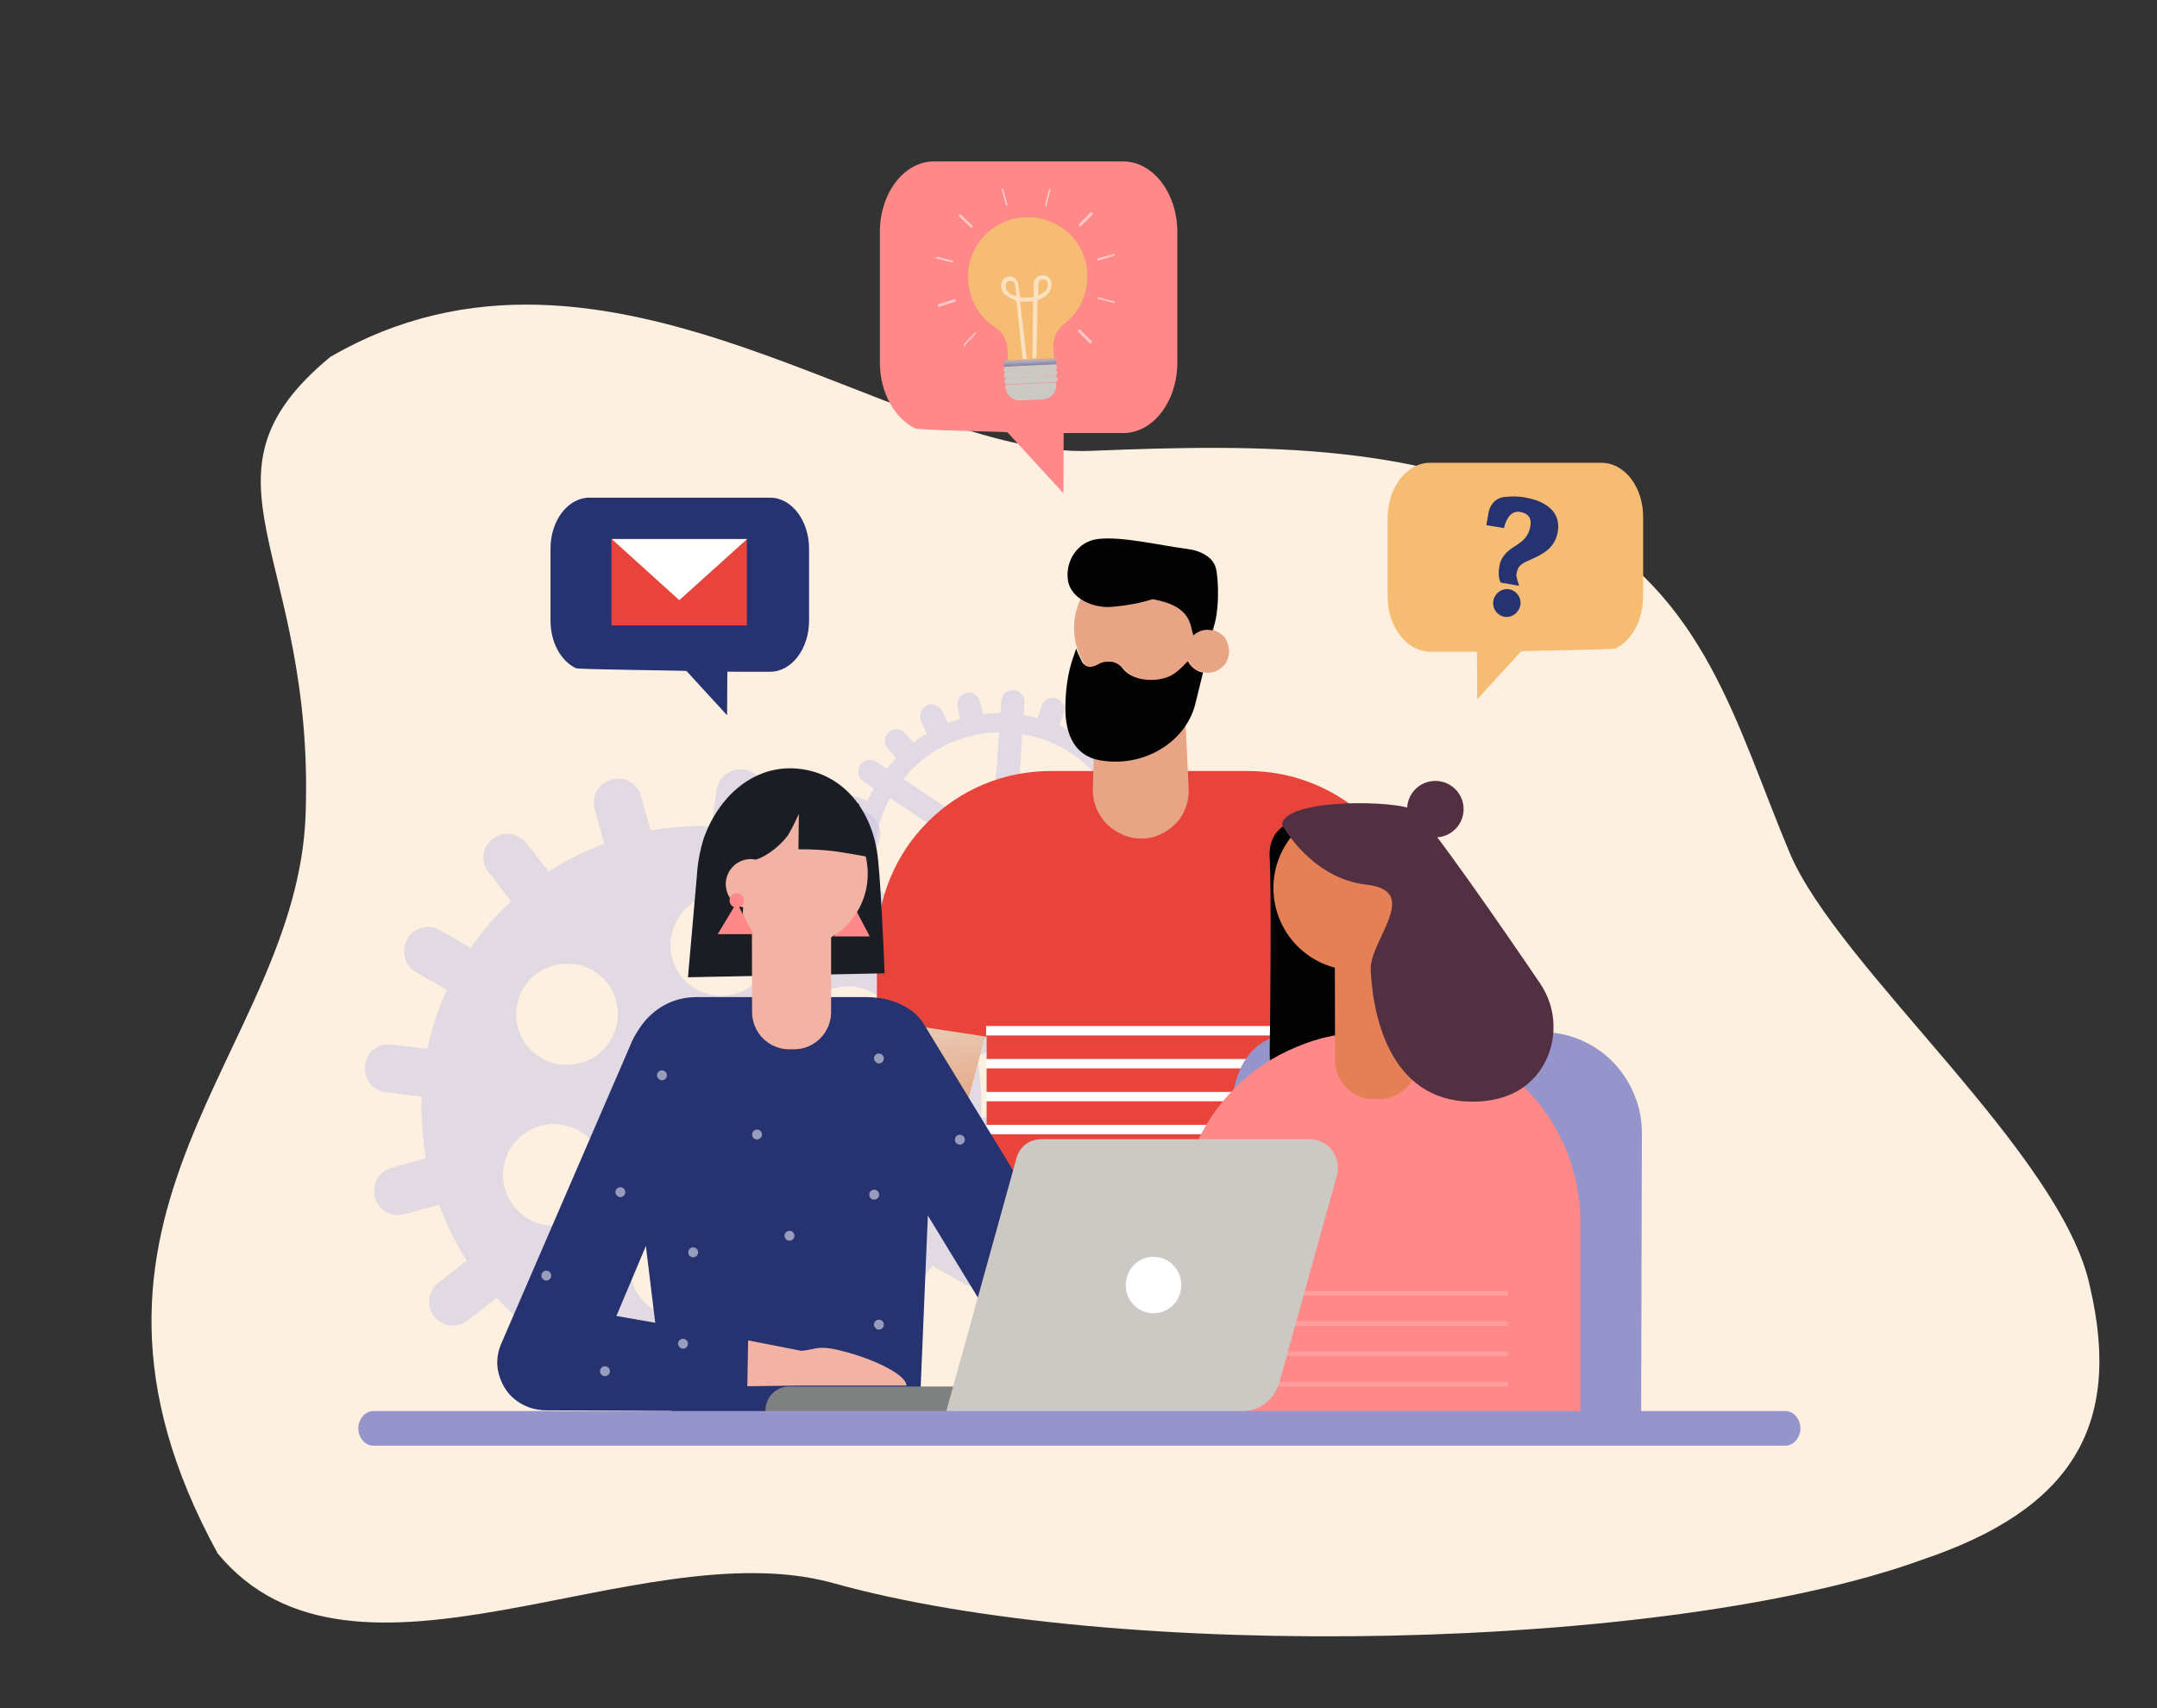 <?xml version="1.0" encoding="utf-8"?>
<!-- Generator: Adobe Illustrator 21.0.0, SVG Export Plug-In . SVG Version: 6.00 Build 0)  -->
<svg version="1.1" id="Layer_1" xmlns="http://www.w3.org/2000/svg" xmlns:xlink="http://www.w3.org/1999/xlink" x="0px" y="0px"
	 viewBox="0 0 871 690" style="enable-background:new 0 0 871 690;" xml:space="preserve">
<rect x="0" y="0" width="871" height="690" fill="#333333" stroke="none"/>
<style type="text/css">
	.st0{fill:#FEF0E0;}
	.st1{opacity:0.88;}
	.st2{opacity:0.77;}
	.st3{opacity:0.6;fill:#B8B8E8;enable-background:new    ;}
	.st4{opacity:0.74;}
	.st5{opacity:0.74;fill:url(#SVGID_1_);enable-background:new    ;}
	.st6{fill:url(#SVGID_2_);}
	.st7{fill:#E8443C;}
	.st8{fill:#E7A585;}
	.st9{fill:url(#SVGID_3_);}
	.st10{fill:#020203;}
	.st11{fill:url(#SVGID_4_);}
	.st12{fill:url(#SVGID_5_);}
	.st13{fill:url(#SVGID_6_);}
	.st14{fill:url(#SVGID_7_);}
	.st15{fill:#9595CB;}
	.st16{fill:#020202;}
	.st17{fill:#FF8888;}
	.st18{fill:url(#SVGID_8_);}
	.st19{fill:url(#SVGID_9_);}
	.st20{fill:url(#SVGID_10_);}
	.st21{fill:#523042;}
	.st22{opacity:0.44;}
	.st23{opacity:0.44;fill:url(#SVGID_11_);enable-background:new    ;}
	.st24{opacity:0.44;fill:url(#SVGID_12_);enable-background:new    ;}
	.st25{opacity:0.44;fill:url(#SVGID_13_);enable-background:new    ;}
	.st26{opacity:0.44;fill:url(#SVGID_14_);enable-background:new    ;}
	.st27{fill:#273271;}
	.st28{fill:#F2B3A5;}
	.st29{fill:#7F8080;}
	.st30{fill:#CCC9C5;}
	.st31{fill:#FFFFFF;}
	.st32{fill:#1A1D23;}
	.st33{fill:url(#SVGID_15_);}
	.st34{opacity:0.72;}
	.st35{opacity:0.72;fill:#FFFFFF;enable-background:new    ;}
	.st36{fill:#F6BC73;}
	.st37{fill:url(#SVGID_16_);}
	.st38{opacity:0.55;fill:url(#SVGID_17_);enable-background:new    ;}
	.st39{opacity:0.55;fill:url(#SVGID_18_);enable-background:new    ;}
	.st40{opacity:0.55;fill:url(#SVGID_19_);enable-background:new    ;}
	.st41{opacity:0.55;fill:url(#SVGID_20_);enable-background:new    ;}
	.st42{opacity:0.55;fill:url(#SVGID_21_);enable-background:new    ;}
	.st43{opacity:0.55;fill:url(#SVGID_22_);enable-background:new    ;}
	.st44{opacity:0.55;fill:url(#SVGID_23_);enable-background:new    ;}
	.st45{opacity:0.55;fill:url(#SVGID_24_);enable-background:new    ;}
	.st46{opacity:0.55;fill:url(#SVGID_25_);enable-background:new    ;}
	.st47{opacity:0.55;fill:url(#SVGID_26_);enable-background:new    ;}
	.st48{opacity:0.55;fill:#FFFFFF;enable-background:new    ;}
	.st49{fill:url(#SVGID_27_);}
</style>
<path class="st0" d="M440.4,182.1c70.7-2.9,135.1-3,192.2,27.9c56.5,30.6,68.2,82.4,90.1,134.5C742.4,391.1,833,466,844,520
	c13,56-7.5,89.7-68,110c-101.5,36.9-324.8,41.7-440.2,9.2c-78.6-21.1-193,54.6-247.9-11.8C12.6,489.7,120,425,123.4,329.1
	c3.8-106.4-48.9-136.1,9.9-184.9C245.4,79.1,361,185.2,440.4,182.1z"/>
<g class="st1">
	<g class="st2">
		<path class="st3" d="M468.1,346.1l-5-0.3c0-1.7-0.1-3.4-0.3-5l5-0.9c0.7-0.1,1.2-0.4,1.7-0.7c0.5-0.4,0.9-0.8,1.3-1.3
			s0.5-1.1,0.7-1.7c0.1-0.7,0.1-1.2,0-1.9c-0.1-0.7-0.4-1.2-0.7-1.7c-0.4-0.5-0.8-0.9-1.3-1.3s-1.1-0.5-1.7-0.7s-1.2-0.1-1.9,0
			l-5,0.9c-0.7-2.4-1.3-4.6-2.2-6.9l4.5-2.2c0.5-0.3,1.1-0.7,1.5-1.1c0.4-0.5,0.7-1.1,0.9-1.6c0.1-0.5,0.3-1.2,0.3-1.9
			s-0.3-1.2-0.5-1.7c-0.3-0.5-0.7-1.1-1.1-1.5c-0.5-0.4-1.1-0.7-1.6-0.9c-0.5-0.1-1.2-0.3-1.9-0.3c-0.7,0-1.2,0.3-1.7,0.5l-4.5,2.2
			c-0.9-1.6-2-3.2-3.2-4.6l3.8-3.3c0.9-0.8,1.5-2,1.6-3.2s-0.4-2.5-1.2-3.4c-0.8-0.9-2-1.5-3.2-1.6s-2.5,0.4-3.4,1.2l-3.8,3.4
			c-1.2-1.2-2.5-2.4-3.8-3.4l2.9-4.2c0.4-0.5,0.5-1.1,0.7-1.7c0.1-0.7,0.1-1.2,0-1.9c-0.1-0.7-0.4-1.2-0.7-1.7
			c-0.4-0.5-0.8-0.9-1.3-1.3s-1.1-0.5-1.7-0.7c-0.7-0.1-1.2-0.1-1.9,0c-0.7,0.1-1.2,0.4-1.7,0.7c-0.5,0.4-0.9,0.8-1.3,1.3l-2.9,4.2
			c-1.9-1.1-3.8-2.1-5.7-2.9l1.7-4.8c0.3-0.5,0.3-1.2,0.3-1.9c0-0.7-0.1-1.2-0.4-1.7s-0.7-1.1-1.1-1.5s-1.1-0.7-1.6-0.9
			c-0.5-0.3-1.2-0.3-1.9-0.3c-0.7,0-1.2,0.1-1.7,0.4s-1.1,0.7-1.5,1.1s-0.7,1.1-0.9,1.6l-1.7,5c-1.9-0.5-3.8-0.9-5.7-1.2l0.4-5
			c0-0.7,0-1.2-0.3-1.9c-0.1-0.5-0.5-1.1-0.9-1.6c-0.8-0.9-2-1.5-3.2-1.6s-2.5,0.3-3.4,1.1c-0.9,0.8-1.5,2-1.6,3.2l-0.4,5
			c-2.4,0-4.6,0.1-7,0.4l-1.1-5c-0.3-1.2-0.9-2.2-2-2.9c-1.1-0.7-2.2-0.9-3.6-0.7c-1.2,0.3-2.2,0.9-2.9,2s-0.9,2.2-0.7,3.6l1.1,5
			c-1.7,0.5-3.3,1.1-4.9,1.7l-2.2-4.6c-0.3-0.5-0.7-1.2-1.1-1.6s-1.1-0.8-1.6-1.1c-0.7-0.3-1.2-0.4-1.9-0.3c-0.7,0-1.3,0.1-1.9,0.5
			c-0.5,0.3-1.1,0.7-1.5,1.2s-0.7,1.1-0.9,1.7c-0.1,0.7-0.3,1.2-0.1,1.9c0.1,0.7,0.3,1.2,0.5,1.9l2.2,4.6c-1.9,1.1-3.7,2.2-5.4,3.6
			l-3.4-3.8c-0.8-0.9-2-1.5-3.2-1.6s-2.5,0.4-3.4,1.2c-0.9,0.8-1.5,2-1.6,3.2s0.4,2.5,1.2,3.4l3.4,3.8c-1.3,1.5-2.6,2.8-3.8,4.4
			l-4.2-2.8c-0.5-0.4-1.1-0.5-1.7-0.7c-0.7-0.1-1.2-0.1-1.9,0c-1.2,0.3-2.2,0.9-3,2c-0.7,1.1-0.9,2.2-0.7,3.6c0.3,1.2,0.9,2.2,2,3
			l4.2,2.8c-0.9,1.6-1.7,3.3-2.5,5l-4.8-1.7c-0.5-0.3-1.2-0.3-1.9-0.3c-0.7,0-1.2,0.1-1.7,0.4s-1.1,0.7-1.5,1.1s-0.7,1.1-0.9,1.6
			c-0.3,0.5-0.3,1.2-0.3,1.9c0,0.7,0.1,1.2,0.4,1.7s0.7,1.1,1.1,1.5s1.1,0.7,1.6,0.9l4.8,1.7c-0.5,2.1-1.1,4.2-1.3,6.5l-5-0.3
			c-1.2-0.1-2.5,0.4-3.4,1.2c-0.9,0.8-1.5,2-1.6,3.2s0.4,2.5,1.2,3.4c0.8,0.9,2,1.5,3.2,1.6l5,0.3c0,1.7,0.1,3.4,0.3,5l-5,0.9
			c-0.7,0.1-1.2,0.4-1.7,0.7c-0.5,0.4-0.9,0.8-1.3,1.3s-0.5,1.1-0.7,1.7c-0.1,0.7-0.1,1.2,0,1.9c0.1,0.7,0.4,1.2,0.7,1.7
			c0.4,0.5,0.8,0.9,1.3,1.3s1.1,0.5,1.7,0.7c0.7,0.1,1.2,0.1,1.9,0l5-0.9c0.7,2.4,1.3,4.6,2.2,6.9l-4.5,2.2
			c-0.5,0.3-1.1,0.7-1.5,1.1c-0.4,0.5-0.7,1.1-0.9,1.6c-0.1,0.5-0.3,1.2-0.3,1.9c0,0.7,0.3,1.2,0.5,1.7s0.7,1.1,1.1,1.5
			c0.5,0.4,1.1,0.7,1.6,0.9c0.5,0.1,1.2,0.3,1.9,0.3c0.7,0,1.2-0.3,1.7-0.5l4.5-2.2c0.9,1.6,2,3.2,3.2,4.6l-3.8,3.4
			c-0.4,0.4-0.8,0.9-1.1,1.5c-0.3,0.5-0.4,1.2-0.5,1.7c0,0.7,0,1.2,0.3,1.9c0.1,0.5,0.5,1.1,0.9,1.6c0.4,0.4,0.9,0.8,1.5,1.1
			c0.5,0.3,1.2,0.4,1.7,0.5c0.7,0,1.2,0,1.9-0.3c0.5-0.1,1.1-0.5,1.6-0.9l3.8-3.4c1.2,1.2,2.5,2.4,3.8,3.4l-2.9,4.2
			c-0.4,0.5-0.5,1.1-0.7,1.7c-0.1,0.7-0.1,1.2,0,1.9c0.1,0.7,0.4,1.2,0.7,1.7c0.4,0.5,0.8,0.9,1.3,1.3s1.1,0.5,1.7,0.7
			c0.7,0.1,1.2,0.1,1.9,0c0.7-0.1,1.2-0.4,1.7-0.7c0.5-0.4,0.9-0.8,1.3-1.3l2.9-4.2c1.9,1.1,3.8,2.1,5.7,2.9l-1.7,4.8
			c-0.3,0.5-0.3,1.2-0.3,1.9c0,0.7,0.1,1.2,0.4,1.7s0.7,1.1,1.1,1.5s1.1,0.7,1.6,0.9c0.5,0.3,1.2,0.3,1.9,0.3c0.7,0,1.2-0.1,1.7-0.5
			s1.1-0.7,1.5-1.1s0.7-1.1,0.9-1.6l1.7-4.8c1.9,0.5,3.8,0.9,5.7,1.2l-0.4,5c-0.1,1.2,0.3,2.5,1.1,3.4c0.8,0.9,2,1.5,3.2,1.6
			s2.5-0.3,3.4-1.1c0.9-0.8,1.5-2,1.6-3.2l0.4-5c2.4,0,4.6-0.1,7-0.4l1.1,5c0.1,0.7,0.4,1.2,0.7,1.7c0.4,0.5,0.8,0.9,1.3,1.3
			s1.1,0.5,1.7,0.7c0.7,0.1,1.2,0.1,1.9,0c0.7-0.1,1.2-0.4,1.7-0.7c0.5-0.4,0.9-0.8,1.3-1.3s0.5-1.1,0.7-1.7c0.1-0.7,0.1-1.2,0-1.9
			l-1.1-5c1.7-0.5,3.3-1.1,4.9-1.7l2.2,4.6c0.3,0.5,0.7,1.2,1.1,1.6s1.1,0.8,1.6,1.1c0.7,0.3,1.2,0.4,1.9,0.3c0.7,0,1.3-0.1,1.9-0.5
			c0.5-0.3,1.1-0.7,1.5-1.2s0.8-1.1,0.9-1.7c0.1-0.7,0.3-1.3,0.1-1.9c-0.1-0.7-0.3-1.2-0.5-1.9l-2.2-4.6c1.9-1.1,3.7-2.2,5.4-3.6
			l3.4,3.8c0.8,0.9,2,1.5,3.2,1.6s2.5-0.4,3.4-1.2c0.9-0.8,1.5-2,1.6-3.2s-0.4-2.5-1.2-3.4l-3.4-3.8c1.3-1.5,2.6-2.8,3.8-4.4
			l4.2,2.8c0.5,0.4,1.1,0.5,1.7,0.7c0.7,0.1,1.2,0.1,1.9,0c0.7-0.1,1.2-0.4,1.7-0.7c0.5-0.4,0.9-0.8,1.3-1.3s0.5-1.1,0.7-1.7
			c0.1-0.7,0.1-1.2,0-1.9c-0.1-0.7-0.4-1.2-0.7-1.7c-0.4-0.5-0.8-0.9-1.3-1.3l-4.2-2.8c0.9-1.6,1.7-3.3,2.5-5l4.8,1.7
			c1.2,0.4,2.5,0.4,3.6-0.3c1.1-0.5,2-1.5,2.4-2.6s0.4-2.5-0.3-3.6c-0.5-1.1-1.5-2-2.6-2.4l-4.8-1.7c0.5-2.1,0.9-4.2,1.3-6.5l5,0.3
			c1.2,0.1,2.5-0.4,3.4-1.2c0.9-0.8,1.5-2,1.6-3.2s-0.4-2.5-1.2-3.4C470.5,346.8,469.4,346.2,468.1,346.1L468.1,346.1z M412.8,296.5
			c7.1,1.2,13.9,3.8,20,7.9c6,4,11.1,9.3,15,15.4L427.6,330c-4-5.4-9.7-9.3-16.3-10.9L412.8,296.5z M403.5,295.8l-1.7,22.6
			c-6.9,0.7-13.4,3.8-18.1,8.9l-18.9-12.7c4.6-5.8,10.6-10.5,17.2-13.8C388.7,297.7,396.1,295.8,403.5,295.8L403.5,295.8z
			 M356.9,365.4c-2.1-5.6-3.3-11.4-3.6-17.2l0.5-9.4c0.9-5.8,2.8-11.4,5.6-16.5l18.9,12.7c-0.8,1.7-1.3,3.4-1.9,5.3l-0.5,9.4
			c0.1,1.9,0.5,3.7,1.1,5.6L356.9,365.4z M396,397.2c-7.1-1.2-13.9-4-20-7.9c-6-4-11.1-9.3-15-15.5l20.4-10.2
			c4,5.4,9.7,9.3,16.3,10.9L396,397.2z M404.3,359.5c-2.5,0-5-0.8-7-2.2c-2.1-1.5-3.7-3.4-4.6-5.8s-1.2-4.9-0.7-7.4s1.7-4.8,3.6-6.5
			s4.1-2.9,6.6-3.4s5-0.1,7.3,0.8s4.2,2.6,5.7,4.8c1.3,2.1,2.1,4.6,2.1,7.1c0,1.7-0.4,3.3-1.1,4.9s-1.6,2.9-2.8,4.1
			c-1.2,1.2-2.6,2.1-4.1,2.8C407.6,359.2,405.9,359.6,404.3,359.5L404.3,359.5z M405.2,397.8l1.7-22.8c6.9-0.7,13.4-3.8,18.1-8.9
			l18.9,12.7c-4.6,5.8-10.6,10.5-17.2,13.8C420.1,396,412.8,397.7,405.2,397.8L405.2,397.8z M454.9,354.7
			c-0.9,5.8-2.8,11.4-5.6,16.5l-18.9-12.7c0.8-1.7,1.3-3.4,1.9-5.3l0.5-9.4c-0.1-1.9-0.5-3.7-1.1-5.6l20.2-10.2
			c2.1,5.4,3.3,11.2,3.4,17.2L454.9,354.7z"/>
	</g>
	<g class="st4">
		
			<linearGradient id="SVGID_1_" gradientUnits="userSpaceOnUse" x1="269.355" y1="-4272.973" x2="296.693" y2="-4272.973" gradientTransform="matrix(1 0 0 -1 0 -3826.223)">
			<stop  offset="3.000000e-02" style="stop-color:#B4BFEB"/>
			<stop  offset="0.37" style="stop-color:#C3CDF0"/>
			<stop  offset="1" style="stop-color:#E9EFFD"/>
		</linearGradient>
		<path class="st5" d="M296.6,448.4c0.9-7.5-4.4-14.3-11.9-15.2c-7.5-0.9-14.3,4.4-15.2,11.9s4.4,14.3,11.9,15.2
			C288.8,461.2,295.7,455.9,296.6,448.4z"/>
		<path class="st3" d="M410.5,452.9l-14.3-1.7c0.4-8.3-0.3-16.7-1.7-24.9l13.8-3.8c1.2-0.4,2.4-0.9,3.4-1.7c1.1-0.8,1.9-1.7,2.5-2.9
			c0.7-1.1,1.1-2.4,1.2-3.6c0.1-1.3,0.1-2.5-0.3-3.8c-0.4-1.2-0.9-2.4-1.7-3.4c-0.8-1.1-1.7-1.9-2.9-2.5c-1.1-0.7-2.4-1.1-3.6-1.2
			c-1.3-0.1-2.5-0.1-3.8,0.3l-13.8,3.8c-2.9-7.9-6.6-15.5-11.2-22.5l11.4-8.9c2-1.6,3.2-4,3.6-6.5c0.3-2.5-0.4-5-2-7
			s-3.8-3.3-6.4-3.7s-5,0.3-7.1,1.9l-11.4,8.9c-5.7-6.1-11.9-11.6-18.8-16.3l7.1-12.4c1.1-2.2,1.3-4.8,0.5-7.1s-2.4-4.4-4.5-5.6
			s-4.6-1.6-7.1-0.9c-2.4,0.5-4.5,2.1-5.8,4.1l-7.1,12.4c-7.7-3.6-15.6-6.2-23.8-7.9l1.9-14.3c0.1-1.3,0.1-2.6-0.1-3.8
			c-0.3-1.3-0.9-2.4-1.7-3.4c-0.8-1.1-1.7-1.9-2.9-2.5c-1.1-0.7-2.4-1.1-3.7-1.2c-1.3-0.1-2.6,0-3.8,0.3c-1.2,0.4-2.4,0.9-3.4,1.7
			c-1.1,0.8-1.9,1.9-2.5,2.9c-0.7,1.2-1.1,2.4-1.2,3.7l-1.9,14.3c-8.3-0.4-16.7,0.3-24.7,1.7l-3.8-13.8c-0.3-1.2-0.9-2.4-1.7-3.4
			c-0.8-1.1-1.7-1.9-2.9-2.5c-1.1-0.7-2.4-1.1-3.6-1.2c-1.3-0.1-2.5-0.1-3.8,0.3c-1.2,0.4-2.4,0.9-3.4,1.7c-1.1,0.8-1.9,1.9-2.5,2.9
			c-0.7,1.2-1.1,2.4-1.2,3.7c-0.1,1.3,0,2.6,0.4,3.8l3.8,13.9c-7.9,2.9-15.4,6.7-22.5,11.2l-8.9-11.4c-0.8-1.1-1.7-1.9-2.9-2.5
			c-1.1-0.7-2.4-1.1-3.6-1.3c-1.3-0.1-2.6-0.1-3.8,0.3s-2.4,0.9-3.4,1.7c-1.1,0.8-1.9,1.9-2.5,2.9c-0.7,1.2-1.1,2.4-1.2,3.7
			c-0.1,1.3,0,2.6,0.4,3.8c0.4,1.2,0.9,2.4,1.9,3.4l8.9,11.4c-6.1,5.7-11.5,11.9-16.3,18.8l-12.4-7.1c-1.1-0.7-2.4-1.1-3.6-1.3
			c-1.3-0.1-2.6-0.1-3.8,0.3c-1.2,0.3-2.4,0.9-3.4,1.7c-1.1,0.8-1.9,1.7-2.5,2.9c-0.7,1.2-1.1,2.4-1.2,3.7c-0.1,1.3,0,2.6,0.3,3.8
			c0.4,1.2,0.9,2.4,1.7,3.4c0.8,1.1,1.9,1.9,2.9,2.5l12.4,7.1c-3.6,7.7-6.2,15.6-7.9,23.8l-14.3-1.7c-1.3-0.1-2.6-0.1-3.8,0.1
			c-1.3,0.3-2.4,0.9-3.4,1.7c-1.1,0.8-1.9,1.7-2.5,2.9c-0.7,1.1-1.1,2.4-1.2,3.7c-0.1,1.3,0,2.6,0.3,3.8c0.4,1.2,0.9,2.4,1.7,3.4
			c0.8,1.1,1.9,1.9,2.9,2.5c1.2,0.7,2.4,1.1,3.7,1.2l14.3,1.7c-0.4,8.3,0.3,16.7,1.7,24.9l-13.8,3.8c-1.2,0.4-2.4,0.9-3.4,1.7
			c-1.1,0.8-1.9,1.7-2.5,2.9c-0.7,1.1-1.1,2.4-1.2,3.6c-0.1,1.3-0.1,2.5,0.3,3.8c0.4,1.2,0.9,2.4,1.7,3.4c0.8,1.1,1.7,1.9,2.9,2.5
			c1.1,0.7,2.4,1.1,3.6,1.2c1.3,0.1,2.5,0.1,3.8-0.3l13.9-3.8c2.9,7.8,6.6,15.4,11.2,22.5l-11.4,8.9c-1.1,0.8-1.9,1.7-2.5,2.9
			c-0.7,1.1-1.1,2.4-1.3,3.6c-0.1,1.3-0.1,2.6,0.3,3.8c0.4,1.2,0.9,2.4,1.7,3.4c0.8,1.1,1.9,1.9,2.9,2.5c1.2,0.7,2.4,1.1,3.7,1.2
			s2.6,0,3.8-0.4s2.4-0.9,3.4-1.9l11.4-8.9c5.7,6.1,11.9,11.6,18.8,16.4l-7.1,12.4c-1.1,2.2-1.3,4.8-0.5,7.1s2.4,4.4,4.5,5.6
			c2.1,1.2,4.6,1.6,7.1,0.9c2.4-0.5,4.5-2.1,5.8-4.1l7.1-12.4c7.7,3.6,15.6,6.2,23.8,7.9l-1.7,14.3c-0.3,2.5,0.5,5,2.1,7
			s3.8,3.3,6.4,3.6s5-0.4,7-1.9c2-1.6,3.3-3.8,3.7-6.4l1.7-14.3c8.3,0.4,16.7-0.3,24.7-1.7l3.8,13.8c0.3,1.2,0.9,2.4,1.7,3.4
			c0.8,1.1,1.7,1.9,2.9,2.5c1.1,0.7,2.4,1.1,3.6,1.2c1.3,0.1,2.5,0.1,3.8-0.3c1.2-0.4,2.4-0.9,3.4-1.7c1.1-0.8,1.9-1.9,2.5-2.9
			c0.7-1.2,1.1-2.4,1.2-3.7s0-2.6-0.4-3.8l-3.8-13.9c7.9-2.9,15.4-6.7,22.5-11.2l8.9,11.4c0.8,1.1,1.7,1.9,2.9,2.5
			c1.1,0.7,2.4,1.1,3.6,1.3c1.2,0.3,2.6,0.1,3.8-0.3s2.4-0.9,3.4-1.7c1.1-0.8,1.9-1.9,2.5-2.9c0.7-1.2,1.1-2.4,1.2-3.7
			s0-2.6-0.4-3.8s-0.9-2.4-1.9-3.4l-8.9-11.4c6.1-5.7,11.5-11.9,16.3-18.8l12.4,7.1c2.2,1.2,4.9,1.5,7.3,0.8s4.5-2.4,5.7-4.5
			c1.2-2.2,1.6-4.8,0.9-7.3s-2.2-4.5-4.4-5.8l-12.4-7.1c3.6-7.7,6.2-15.6,7.9-23.8l14.3,1.7c2.5,0.3,5-0.5,7-2.1s3.3-3.8,3.6-6.4
			c0.3-2.5-0.4-5-1.9-7C415.2,454.6,412.9,453.1,410.5,452.9L410.5,452.9z M212,398.1c2.2-3.3,5.6-6,9.3-7.4s7.9-1.9,11.9-1.1
			s7.5,2.8,10.5,5.7c2.8,2.9,4.8,6.6,5.4,10.6c0.8,4,0.3,8.1-1.3,11.8c-1.6,3.7-4.2,6.9-7.7,9.1c-3.4,2.2-7.4,3.3-11.4,3.3
			c-4.1,0-7.9-1.3-11.4-3.6c-2.2-1.6-4.1-3.4-5.6-5.7c-1.5-2.2-2.5-4.8-2.9-7.4c-0.5-2.6-0.5-5.4,0.1-7.9
			C209.4,402.9,210.4,400.3,212,398.1z M232.3,493.1c-3.7,1.7-7.8,2.2-11.8,1.7s-7.8-2.4-10.7-5.2c-3-2.8-5.2-6.4-6.1-10.2
			c-0.9-4-0.8-8.1,0.7-11.9c1.3-3.8,3.8-7.1,7.1-9.5s7.1-3.8,11.2-4c4.1-0.1,8.1,0.8,11.5,2.9s6.2,5.2,7.9,8.9
			c2.2,4.9,2.5,10.6,0.7,15.6C241,486.6,237.3,490.7,232.3,493.1L232.3,493.1z M293.7,361.2c4,0.5,7.8,2.2,10.9,4.9
			s5.3,6.2,6.4,10.1c1.1,4,0.9,8.1-0.3,11.9c-1.3,3.8-3.7,7.3-6.9,9.8c-3.2,2.5-7,4-11.1,4.2c-4.1,0.3-8.1-0.7-11.6-2.6
			c-3.6-2-6.4-5-8.2-8.6c-1.9-3.6-2.5-7.7-2-11.8c0.4-2.6,1.2-5.3,2.5-7.5s3-4.4,5.3-6.1c2.1-1.7,4.5-2.9,7.1-3.6
			C288.4,361,291,360.9,293.7,361.2z M272.4,532.1c-4-0.5-7.8-2.2-10.9-4.9c-3-2.6-5.3-6.2-6.4-10.1c-1.1-4-0.9-8.1,0.3-11.9
			c1.3-3.8,3.7-7.3,6.9-9.8s7-4,11.1-4.2c4.1-0.3,8.1,0.7,11.6,2.6c3.6,2,6.4,5,8.2,8.6c1.9,3.6,2.5,7.7,2,11.8
			c-0.7,5.4-3.4,10.3-7.8,13.6C283.2,531.4,277.8,532.8,272.4,532.1L272.4,532.1z M279.9,472.1c-5-0.7-9.7-2.8-13.5-6.1
			c-3.8-3.3-6.6-7.7-7.9-12.6s-1.2-10.1,0.4-14.8s4.5-9,8.6-12.2c4-3,8.7-4.9,13.9-5.3c5-0.4,10.1,0.8,14.4,3.3
			c4.4,2.5,7.9,6.2,10.2,10.7c2.2,4.5,3.2,9.7,2.5,14.6c-0.4,3.3-1.5,6.5-3.2,9.5s-3.8,5.4-6.5,7.5c-2.6,2.1-5.7,3.6-8.9,4.5
			C286.5,472.2,283.2,472.5,279.9,472.1L279.9,472.1z M333.8,400.3c3.7-1.7,7.8-2.2,11.8-1.7c4,0.7,7.8,2.4,10.7,5.2
			c3,2.8,5.2,6.4,6.1,10.2c0.9,4,0.8,8.1-0.7,11.9c-1.3,3.8-3.8,7.1-7.1,9.5c-3.3,2.4-7.1,3.8-11.2,4c-4.1,0.1-8.1-0.8-11.5-2.9
			s-6.2-5.2-7.9-8.9c-1.2-2.4-1.9-5-1.9-7.8c-0.1-2.6,0.3-5.4,1.2-7.9c0.9-2.5,2.4-4.9,4.1-6.9C329.1,403,331.3,401.4,333.8,400.3
			L333.8,400.3z M354,495.2c-2.2,3.3-5.6,6-9.3,7.4c-3.7,1.5-7.9,1.9-11.9,1.1s-7.5-2.8-10.5-5.7c-2.8-2.9-4.8-6.6-5.6-10.6
			c-0.8-4-0.3-8.1,1.3-11.8c1.6-3.7,4.2-6.9,7.7-9.1c3.4-2.2,7.4-3.4,11.4-3.3c4.1,0,7.9,1.3,11.4,3.6c4.5,3,7.5,7.8,8.6,13.1
			C358.3,485.3,357.2,490.7,354,495.2L354,495.2z"/>
	</g>
</g>
<linearGradient id="SVGID_2_" gradientUnits="userSpaceOnUse" x1="362.471" y1="-4216.506" x2="375.512" y2="-4333.161" gradientTransform="matrix(1 0 0 -1 0 -3826.223)">
	<stop  offset="7.000000e-02" style="stop-color:#E9DDCC"/>
	<stop  offset="0.8" style="stop-color:#E58056"/>
</linearGradient>
<path class="st6" d="M378.6,489.9l-43-1.7l26.5-92.2l39.7,7.8L378.6,489.9z"/>
<path class="st7" d="M574.1,381.8c0-18.7-7.4-36.5-20.5-49.8c-13.2-13.2-31-20.6-49.6-20.6h-79.8c-18.7,0-36.5,7.4-49.6,20.6
	c-13.2,13.2-20.5,31.1-20.5,49.8V412l44.3,6.7v125.4l158.3-10.5v-124l17.7,3.8v-31.8L574.1,381.8L574.1,381.8z"/>
<path class="st8" d="M460.8,338.7c2.6,0,5.2-0.5,7.5-1.6c2.4-1.1,4.6-2.5,6.4-4.4c1.9-1.9,3.2-4.1,4.1-6.6s1.3-5,1.2-7.7l-2-41.4
	l-35.6,3.4l-1.1,38.2c-0.1,2.6,0.4,5.2,1.3,7.5c0.9,2.4,2.4,4.6,4.1,6.5c1.9,1.9,4,3.3,6.4,4.4C455.8,338.2,458.3,338.7,460.8,338.7
	z"/>
<path class="st8" d="M496.3,263.1c0,1.3-0.3,2.5-0.8,3.7s-1.3,2.2-2.4,3s-2.1,1.5-3.4,1.7c-1.3,0.3-2.5,0.3-3.8,0l-0.3-0.1l-0.4-0.1
	l-0.5-0.1c-0.3-0.1-0.7-0.3-0.9-0.4c-1.7-0.8-3-2.2-3.8-3.8c-0.3,0.3-0.7,0.5-0.9,0.8c-1.3,1.5-2.8,2.8-4.4,4
	c-5.6,4.2-16.8,3.7-20.9-1.7c-1.1-1.5-2.8-2.5-4.5-2.9c-2-0.3-4,0-5.7,1.1c-3.2,1.7-5,1.1-6.2-0.8c-0.3-0.5-0.5-1.1-0.8-1.6
	c-2-4-2.9-8.2-2.9-12.6c0.1-7.4,3.2-14.4,8.5-19.6s12.3-8.1,19.7-8.1c7.4,0,14.4,2.9,19.7,8.1c5.3,5.2,8.3,12.2,8.5,19.6
	c0,0.4,0,0.9,0,1.3c1.9,0.5,3.4,1.6,4.6,3C495.6,259.3,496.3,261.1,496.3,263.1z"/>
<linearGradient id="SVGID_3_" gradientUnits="userSpaceOnUse" x1="661.12" y1="-7659.219" x2="649.474" y2="-7452.389" gradientTransform="matrix(1 0 0 -1 0 -3826.223)">
	<stop  offset="7.000000e-02" style="stop-color:#EBDECE"/>
	<stop  offset="0.8" style="stop-color:#E58056"/>
</linearGradient>
<path class="st9" d="M483.7,270.8c-2.9,3.6-6.5,6.5-10.7,8.3c-4.2,1.9-8.7,2.6-13.4,2.4s-9-1.7-13-4.2c-3.8-2.4-7.1-5.8-9.4-9.8
	c1.2,1.7,3,2.5,6.2,0.8c1.7-1.1,3.7-1.3,5.7-1.1c1.9,0.4,3.4,1.3,4.5,2.9c4.1,5.3,15.4,5.8,20.9,1.7c1.6-1.2,3-2.5,4.4-4
	c0.3-0.3,0.5-0.5,0.9-0.8C480.7,268.7,482.1,270,483.7,270.8z"/>
<path class="st10" d="M485.8,271.6l-3.2,13c-4.1,15.6-21.4,25.7-38.8,22.4c-8.9-1.7-13.9-9.1-13.6-22.1s2.9-18.4,4.4-23
	c0.4,1.5,1.1,2.8,1.7,4.1c0.3,0.5,0.5,1.1,0.8,1.6c1.2,1.7,3,2.5,6.2,0.8c1.7-1.1,3.7-1.3,5.7-1.1c1.9,0.4,3.4,1.3,4.5,2.9
	c4.1,5.3,15.4,5.8,20.9,1.7c1.6-1.2,3-2.5,4.4-4c0.3-0.3,0.5-0.5,0.9-0.8c0.8,1.7,2.1,3,3.8,3.8c0.3,0.1,0.7,0.3,0.9,0.4
	c0.1,0,0.3,0.1,0.5,0.1c0.1,0,0.3,0.1,0.4,0.1L485.8,271.6L485.8,271.6z"/>
<path class="st10" d="M443.3,217.7c9.5-1.2,25.1,2.6,36.1,4c5.6,0.7,10.3,3.4,11.5,7.5c1.2,4,1.7,18.3-1.3,25.4
	c-1.3-0.3-2.8-0.3-4.1,0c-1.3,0.4-2.6,1.1-3.6,2c-1.5-3.8-0.3-11.8-16.5-14.6c-5,1.6-10.1,2.5-15.4,3c-8.2,1.1-17.9-3.2-18.8-10.9
	C430.2,226.7,435,218.7,443.3,217.7z"/>
<linearGradient id="SVGID_4_" gradientUnits="userSpaceOnUse" x1="398.2" y1="-4242.523" x2="514" y2="-4242.523" gradientTransform="matrix(1 0 0 -1 0 -3826.223)">
	<stop  offset="0" style="stop-color:#FFFFFF"/>
	<stop  offset="1" style="stop-color:#FFFFFF"/>
</linearGradient>
<path class="st11" d="M514,414.4H398.2v3.8H514V414.4z"/>
<linearGradient id="SVGID_5_" gradientUnits="userSpaceOnUse" x1="29224.99" y1="-4255.823" x2="42021.719" y2="-4255.823" gradientTransform="matrix(1 0 0 -1 0 -3826.223)">
	<stop  offset="0" style="stop-color:#FFFFFF"/>
	<stop  offset="1" style="stop-color:#FFFFFF"/>
</linearGradient>
<path class="st12" d="M514,427.7H398.2v3.8H514V427.7z"/>
<linearGradient id="SVGID_6_" gradientUnits="userSpaceOnUse" x1="29224.99" y1="-4269.123" x2="42021.719" y2="-4269.123" gradientTransform="matrix(1 0 0 -1 0 -3826.223)">
	<stop  offset="0" style="stop-color:#FFFFFF"/>
	<stop  offset="1" style="stop-color:#FFFFFF"/>
</linearGradient>
<path class="st13" d="M514,441H398.2v3.8H514V441z"/>
<linearGradient id="SVGID_7_" gradientUnits="userSpaceOnUse" x1="29224.99" y1="-4282.423" x2="42021.719" y2="-4282.423" gradientTransform="matrix(1 0 0 -1 0 -3826.223)">
	<stop  offset="0" style="stop-color:#FFFFFF"/>
	<stop  offset="1" style="stop-color:#FFFFFF"/>
</linearGradient>
<path class="st14" d="M514,454.3H398.2v3.8H514V454.3z"/>
<path class="st15" d="M662.7,570.9H496V469.7c0-29.2,1.9-52.9,31.1-52.9h95.3c10.7,0,21,4.2,28.7,11.9c7.5,7.7,11.9,18,11.9,28.7
	L662.7,570.9z"/>
<path class="st16" d="M521,332.3c0,0-9.1,2.5-8.3,14.2c0.7,9.9,0.3,62.7,0,78.9c0,4.5,0.9,9.4,4.2,12.4c2.8,2.5,3.2,4.5,20.8,5.3
	c27.3,1.3,15.9-58.9,15.9-58.9L521,332.3z"/>
<path class="st17" d="M552.5,416.9h9.3c20.2,0,39.6,8.1,53.9,22.4c14.3,14.3,22.4,33.7,22.4,54v76.9H476.4v-76.9
	c0-10.1,2-20,5.8-29.2s9.4-17.6,16.5-24.7c7-7.1,15.5-12.7,24.7-16.5C532.7,418.9,542.6,416.9,552.5,416.9z"/>
<path class="st17" d="M608.8,484.5h27.9c0.4,0,0.7,0.1,0.9,0.4s0.4,0.5,0.4,0.9v84.7h-29.2L608.8,484.5L608.8,484.5z"/>
<linearGradient id="SVGID_8_" gradientUnits="userSpaceOnUse" x1="15869.502" y1="-24395.896" x2="18682.982" y2="-28063.787" gradientTransform="matrix(1 0 0 -1 0 -3826.223)">
	<stop  offset="7.000000e-02" style="stop-color:#E9DDCC"/>
	<stop  offset="0.8" style="stop-color:#E58056"/>
</linearGradient>
<path class="st18" d="M501.4,482.5h-29.5v65.6h29.5V482.5z"/>
<linearGradient id="SVGID_9_" gradientUnits="userSpaceOnUse" x1="679.066" y1="-25822.894" x2="661.731" y2="-22786.475" gradientTransform="matrix(1 0 0 -1 0 -3826.223)">
	<stop  offset="7.000000e-02" style="stop-color:#E9DDCC"/>
	<stop  offset="0.8" style="stop-color:#E58056"/>
</linearGradient>
<path class="st19" d="M539.1,428.3c0,2.1,0.4,4.1,1.2,6s2,3.6,3.4,5c1.5,1.5,3.2,2.6,5,3.4s4,1.2,6,1.2h2.2c2.1,0,4.1-0.4,6-1.2
	s3.6-2,5-3.4s2.6-3.2,3.4-5c0.8-1.9,1.2-4,1.2-6v-46.7H539L539.1,428.3L539.1,428.3z"/>
<linearGradient id="SVGID_10_" gradientUnits="userSpaceOnUse" x1="606.375" y1="-23882.973" x2="594.995" y2="-20082.09" gradientTransform="matrix(1 0 0 -1 0 -3826.223)">
	<stop  offset="7.000000e-02" style="stop-color:#E9DDCC"/>
	<stop  offset="0.8" style="stop-color:#E58056"/>
</linearGradient>
<path class="st20" d="M547.4,391.9c18.3,0,33.2-14.8,33.2-33.2s-14.8-33.2-33.2-33.2c-18.3,0-33.2,14.8-33.2,33.2
	C514.3,377.1,529.1,391.9,547.4,391.9z"/>
<path class="st21" d="M579.6,338.2c6.4,0,11.4-5.2,11.4-11.4c0-6.4-5.2-11.4-11.4-11.4c-6.4,0-11.4,5.2-11.4,11.4
	C568.3,333,573.4,338.2,579.6,338.2z"/>
<path class="st21" d="M517.7,333.1c0,0,11.6,21.7,34.1,24.2s1.2,22.5,1.7,34.3c0.9,21,9.1,54.9,43.4,53.3
	c13.5-0.7,21.3-6.7,25.8-13.8c3.2-5.2,4.8-11.1,4.6-17.1c-0.1-6.1-2.1-11.9-5.4-16.8c-13-19.2-45.8-66.8-50.8-70
	C564.4,323.1,518.5,322.3,517.7,333.1z"/>
<g class="st22">
	
		<linearGradient id="SVGID_11_" gradientUnits="userSpaceOnUse" x1="37546.355" y1="-4348.573" x2="48342.402" y2="-4348.573" gradientTransform="matrix(1 0 0 -1 0 -3826.223)">
		<stop  offset="0" style="stop-color:#FFFFFF"/>
		<stop  offset="1" style="stop-color:#FFFFFF"/>
	</linearGradient>
	<path class="st23" d="M608.8,521.4H502.4v1.9h106.4V521.4z"/>
</g>
<g class="st22">
	
		<linearGradient id="SVGID_12_" gradientUnits="userSpaceOnUse" x1="37546.355" y1="-4360.773" x2="48342.402" y2="-4360.773" gradientTransform="matrix(1 0 0 -1 0 -3826.223)">
		<stop  offset="0" style="stop-color:#FFFFFF"/>
		<stop  offset="1" style="stop-color:#FFFFFF"/>
	</linearGradient>
	<path class="st24" d="M608.8,533.6H502.4v1.9h106.4V533.6z"/>
</g>
<g class="st22">
	
		<linearGradient id="SVGID_13_" gradientUnits="userSpaceOnUse" x1="37546.355" y1="-4373.073" x2="48342.402" y2="-4373.073" gradientTransform="matrix(1 0 0 -1 0 -3826.223)">
		<stop  offset="0" style="stop-color:#FFFFFF"/>
		<stop  offset="1" style="stop-color:#FFFFFF"/>
	</linearGradient>
	<path class="st25" d="M608.8,545.9H502.4v1.9h106.4V545.9z"/>
</g>
<g class="st22">
	
		<linearGradient id="SVGID_14_" gradientUnits="userSpaceOnUse" x1="37546.355" y1="-4385.273" x2="48342.402" y2="-4385.273" gradientTransform="matrix(1 0 0 -1 0 -3826.223)">
		<stop  offset="0" style="stop-color:#FFFFFF"/>
		<stop  offset="1" style="stop-color:#FFFFFF"/>
	</linearGradient>
	<path class="st26" d="M608.8,558.1H502.4v1.9h106.4V558.1z"/>
</g>
<path class="st27" d="M414.6,538.6c3.4,0,6.9-0.9,9.8-2.6c2.9-1.7,5.4-4.2,7.1-7.3c1.7-3,2.5-6.4,2.5-9.9c0-3.6-1.1-6.9-2.8-9.8
	l-58.1-95.3c-1.3-2.1-3-4.1-5.2-5.6c-2.1-1.5-4.4-2.6-6.9-3.2c-2.5-0.7-5-0.7-7.5-0.3c-2.5,0.4-4.9,1.3-7.1,2.6
	c-2.1,1.3-4.1,3-5.6,5.2c-1.5,2.1-2.6,4.4-3.2,6.9c-0.5,2.5-0.7,5-0.3,7.5c0.4,2.5,1.3,4.9,2.6,7.1l58.1,95.3
	c1.7,2.9,4.2,5.2,7.1,6.9C408,537.7,411.3,538.6,414.6,538.6z"/>
<path class="st27" d="M349.3,402.7h-67.8c-20.5,0-29.8,19.8-29,32.4l15.6,128c0.3,2.9,1.7,5.6,3.8,7.5c2.1,2,5,3,7.9,2.9l80.3-0.7
	c2.9,0,5.8-1.2,7.9-3.2s3.4-4.8,3.7-7.8l5.2-124.1C378.4,418.5,371.8,402.7,349.3,402.7z"/>
<path class="st28" d="M342.9,546.4c-5-1.3-9.8-2.9-15-1.5c-1.5,0.3-2.8,0.5-4.2,0.7l-24.5-4.8l0.8,19.1l22.8-0.3h6.7H366
	C366.2,555.8,355.2,549.9,342.9,546.4z"/>
<path class="st27" d="M301.6,570l-81.1-0.4c-4.9,0-9.5-1.7-13.2-4.9c-3-2.6-5-6.2-6-10.2s-0.5-8.1,1.1-11.8l52.8-122.1
	c2-4.5,5.6-7.9,9.9-9.8c4.5-1.9,9.5-1.9,14-0.1c2.4,0.9,4.5,2.2,6.2,4c1.7,1.7,3.2,3.8,4.1,6.1c0.9,2.2,1.5,4.8,1.5,7.3
	s-0.5,5-1.5,7.3l-40.5,96.1l53.2,9.3L301.6,570z"/>
<path class="st29" d="M388.4,570h-79.3v-0.5c0-2.5,1.1-5,2.8-6.7c1.9-1.9,4.2-2.8,6.7-2.8h69.7L388.4,570L388.4,570z"/>
<path class="st30" d="M382.1,570h119.5c3.3,0,6.6-1.1,9.3-3.2c2.6-2,4.6-4.9,5.6-8.1l23.3-83.8c0.5-1.7,0.5-3.6,0.3-5.3
	c-0.4-1.7-1.1-3.4-2.1-4.9c-1.1-1.5-2.5-2.6-4.1-3.4s-3.3-1.2-5.2-1.2H420.3c-2.2,0-4.4,0.8-6.2,2.1c-1.7,1.3-3,3.3-3.6,5.4
	L382.1,570z"/>
<path class="st31" d="M465.8,530.4c6.2,0,11.2-5,11.2-11.4c0-6.2-5-11.4-11.2-11.4s-11.2,5-11.2,11.4
	C454.5,525.3,459.5,530.4,465.8,530.4z"/>
<path class="st32" d="M357.2,393.1l-79.4,1.6l3.6-41c0.3-5.3,1.3-10.5,2.9-15.5c5.8-16,18.8-27.9,34.7-27.9
	c19.1,0.1,33.5,15,35.6,37.2C355.9,359.9,357.2,393.1,357.2,393.1z"/>
<path class="st28" d="M303.6,364.5h32v44.3c0,4-1.6,7.8-4.4,10.6c-2.8,2.8-6.6,4.4-10.6,4.4h-1.9c-4,0-7.8-1.6-10.6-4.4
	c-2.8-2.8-4.4-6.6-4.4-10.6L303.6,364.5L303.6,364.5z"/>
<path class="st17" d="M344.5,365.4l-7.7,12.8h14.4L344.5,365.4z"/>
<linearGradient id="SVGID_15_" gradientUnits="userSpaceOnUse" x1="91967.109" y1="-4179.123" x2="93458.328" y2="-4179.123" gradientTransform="matrix(1 0 0 -1 0 -3826.223)">
	<stop  offset="0" style="stop-color:#F2B3A5"/>
	<stop  offset="0.32" style="stop-color:#F2B5A8"/>
	<stop  offset="0.51" style="stop-color:#F4BCB0"/>
	<stop  offset="0.67" style="stop-color:#F6C8BE"/>
	<stop  offset="0.8" style="stop-color:#F9D9D2"/>
	<stop  offset="0.93" style="stop-color:#FCEFEC"/>
	<stop  offset="1" style="stop-color:#FFFFFF"/>
</linearGradient>
<path class="st33" d="M320.8,382.5c16.4,0,29.6-13.2,29.6-29.6s-13.2-29.6-29.6-29.6s-29.6,13.2-29.6,29.6
	C291.2,369.3,304.5,382.5,320.8,382.5z"/>
<path class="st32" d="M351.2,346.2c-11-1.9-15.9-3.2-28.8-3.2l0.3-21.6l24.1,3.2L351.2,346.2z"/>
<path class="st32" d="M304,324c-3.7,1.7-9.3,7.4-11.2,10.9c-1.9,3.4-3.8,10.7-4.5,14.4c-1.6,8.2-2.5,33.3-2.5,33.3l15.4,0.8
	c0,0-1.3-11.5-1.2-15.2c0-0.5,0-1.1,0.1-1.7c-2.5-0.8-4.5-2.4-5.8-4.6c-1.2-2.2-1.6-4.9-0.9-7.4s2.2-4.6,4.4-6
	c2.1-1.3,4.8-1.9,7.3-1.3c4.9-1.3,11.5-7,13.6-10.7c1.9-3.2,6.5-13.4,6.5-13.4S309.2,321.7,304,324z"/>
<path class="st17" d="M297.5,366.6c1.6,0,2.9-1.3,2.9-2.9s-1.3-2.9-2.9-2.9s-2.9,1.3-2.9,2.9C294.6,365.3,295.9,366.6,297.5,366.6z"
	/>
<path class="st17" d="M297.5,364.5l-7.7,12.8h14.4L297.5,364.5z"/>
<g class="st34">
	<path class="st35" d="M305.7,460.2c1.1,0,2-0.9,2-2s-0.9-2-2-2s-2,0.9-2,2S304.5,460.2,305.7,460.2z"/>
	<path class="st35" d="M279.9,507.8c1.1,0,2-0.9,2-2s-0.9-2-2-2s-2,0.9-2,2S278.7,507.8,279.9,507.8z"/>
	<path class="st35" d="M353,484.5c1.1,0,2-0.9,2-2s-0.9-2-2-2s-2,0.9-2,2S351.8,484.5,353,484.5z"/>
	<path class="st35" d="M318.8,501.1c1.1,0,2-0.9,2-2s-0.9-2-2-2s-2,0.9-2,2C316.8,500.1,317.6,501.1,318.8,501.1z"/>
	<path class="st35" d="M354.9,537c1.1,0,2-0.9,2-2s-0.9-2-2-2s-2,0.9-2,2C353,536.1,353.9,537,354.9,537z"/>
	<path class="st35" d="M250.5,483.5c1.1,0,2-0.9,2-2s-0.9-2-2-2s-2,0.9-2,2C248.6,482.5,249.5,483.5,250.5,483.5z"/>
	<path class="st35" d="M267.3,436.3c1.1,0,2-0.9,2-2s-0.9-2-2-2s-2,0.9-2,2S266.3,436.3,267.3,436.3z"/>
	<path class="st35" d="M354.9,429.5c1.1,0,2-0.9,2-2s-0.9-2-2-2s-2,0.9-2,2C353,428.5,353.9,429.5,354.9,429.5z"/>
	<path class="st35" d="M387.6,462.3c1.1,0,2-0.9,2-2s-0.9-2-2-2s-2,0.9-2,2S386.4,462.3,387.6,462.3z"/>
	<path class="st35" d="M220.6,517.2c1.1,0,2-0.9,2-2s-0.9-2-2-2s-2,0.9-2,2S219.6,517.2,220.6,517.2z"/>
	<path class="st35" d="M244.3,555.8c1.1,0,2-0.9,2-2s-0.9-2-2-2s-2,0.9-2,2C242.3,554.9,243.1,555.8,244.3,555.8z"/>
	<path class="st35" d="M275.8,544.7c1.1,0,2-0.9,2-2s-0.9-2-2-2s-2,0.9-2,2S274.8,544.7,275.8,544.7z"/>
</g>
<path class="st15" d="M150.8,583.9h570.1c3.3,0,6.1-3.2,6.1-7s-2.6-7-6.1-7H150.8c-3.3,0-6.1,3.2-6.1,7l0,0
	C144.7,580.8,147.5,583.9,150.8,583.9z"/>
<g>
	<path class="st17" d="M355.3,93.7v52.7c0,12.2,6,22.6,14.2,26.6c1.5,0.8,35.7,1.3,37.3,1.6l22.6,24.6l0.1-24.3h24.1
		c12,0,21.8-12.7,21.8-28.5V93.7c0-15.7-9.8-28.5-21.8-28.5h-76.5C365.1,65.2,355.3,77.9,355.3,93.7z"/>
	<g>
		<path class="st36" d="M439.1,110.6c-0.1-4.1-1.5-8.2-3.6-11.6c-2.2-3.6-5.3-6.4-8.9-8.3c-3.6-2-7.7-3-11.8-3
			c-4.1,0-8.2,1.1-11.8,3.2c-3.6,2-6.6,5-8.7,8.5c-2.1,3.6-3.3,7.5-3.4,11.6s0.8,8.2,2.6,11.9c1.9,3.7,4.6,6.7,8.1,9.1
			c1.5,0.9,2.8,2.2,3.7,3.8c0.9,1.6,1.5,3.3,1.5,5l0.3,4.8l18.5-0.9l-0.3-4.2c-0.1-1.9,0.3-3.6,0.9-5.3c0.8-1.6,1.9-3,3.3-4.2
			c3.2-2.4,5.6-5.4,7.3-9C438.4,118.4,439.2,114.5,439.1,110.6z"/>
		
			<linearGradient id="SVGID_16_" gradientUnits="userSpaceOnUse" x1="194.392" y1="-4172.752" x2="194.392" y2="-4176.412" gradientTransform="matrix(0.999 -4.712182e-02 -4.712182e-02 -0.999 25.08 -4013.908)">
			<stop  offset="7.000000e-02" style="stop-color:#B4AFB9"/>
			<stop  offset="0.17" style="stop-color:#A7A5B6"/>
			<stop  offset="0.44" style="stop-color:#898DB0"/>
			<stop  offset="0.68" style="stop-color:#777EAC"/>
			<stop  offset="0.84" style="stop-color:#7079AB"/>
		</linearGradient>
		<path class="st37" d="M425.5,144.8l-19.2,0.9c-0.7,0-1.1,0.5-1.1,1.2v0.1c0,0.7,0.5,1.1,1.2,1.1l19.2-0.9c0.7,0,1.1-0.5,1.1-1.2
			v-0.1C426.7,145.2,426.1,144.6,425.5,144.8z"/>
		<path class="st30" d="M425.6,147.2l-19.2,0.9c-0.7,0-1.1,0.5-1.1,1.2v0.1c0,0.7,0.5,1.1,1.2,1.1l19.2-0.9c0.7,0,1.1-0.5,1.1-1.2
			v-0.1C426.8,147.5,426.3,147,425.6,147.2z"/>
		<path class="st30" d="M425.7,149.5l-19.2,0.9c-0.7,0-1.1,0.5-1.1,1.2v0.1c0,0.7,0.5,1.1,1.2,1.1l19.2-0.9c0.7,0,1.1-0.5,1.1-1.2
			v-0.1C426.8,149.9,426.3,149.4,425.7,149.5z"/>
		<path class="st30" d="M425.9,151.9l-19.2,0.9c-0.7,0-1.1,0.5-1.1,1.2v0.1c0,0.7,0.5,1.1,1.2,1.1l19.2-0.9c0.7,0,1.1-0.5,1.1-1.2
			V153C426.9,152.3,426.4,151.9,425.9,151.9z"/>
		<path class="st30" d="M406.8,155.4l18.9-0.9c0.1,0,0.4,0,0.5,0.1s0.3,0.3,0.3,0.4v0.4c0.1,1.5-0.4,2.9-1.5,4
			c-0.9,1.1-2.4,1.7-3.8,1.9l-9.3,0.4c-1.5,0.1-2.9-0.4-4-1.5c-1.1-0.9-1.7-2.4-1.9-3.8V156c0-0.1,0-0.1,0-0.3s0.1-0.1,0.1-0.3
			c0,0,0.1-0.1,0.3-0.1C406.7,155.4,406.8,155.4,406.8,155.4z"/>
		<g>
			
				<linearGradient id="SVGID_17_" gradientUnits="userSpaceOnUse" x1="386.968" y1="2397.3" x2="392.658" y2="2397.3" gradientTransform="matrix(1 0 0 1 0 -2308)">
				<stop  offset="0" style="stop-color:#FFFFFF"/>
				<stop  offset="1" style="stop-color:#FFFFFF"/>
			</linearGradient>
			<path class="st38" d="M392,91.8h-0.1c0,0-0.1,0-0.1-0.1l-4.6-4.4l-0.1-0.1v-0.1c0-0.1,0-0.3,0.1-0.4s0.3-0.1,0.4-0.1
				s0.3,0,0.4,0.1l4.6,4.4c0.1,0,0.1,0.1,0.1,0.3c0,0.1,0,0.1,0,0.3c0,0.1-0.1,0.1-0.1,0.3C392.3,91.8,392.1,91.8,392,91.8L392,91.8
				z"/>
			
				<linearGradient id="SVGID_18_" gradientUnits="userSpaceOnUse" x1="435.268" y1="2443.85" x2="440.826" y2="2443.85" gradientTransform="matrix(1 0 0 1 0 -2308)">
				<stop  offset="0" style="stop-color:#FFFFFF"/>
				<stop  offset="1" style="stop-color:#FFFFFF"/>
			</linearGradient>
			<path class="st39" d="M440.3,138.6c-0.1,0-0.1,0-0.3,0c0,0-0.1,0-0.1-0.1l-4.5-4.5c-0.1-0.1-0.1-0.3-0.1-0.4s0-0.3,0.1-0.4
				s0.3-0.1,0.4-0.1s0.3,0,0.4,0.1l4.5,4.5c0.1,0.1,0.1,0.1,0.1,0.3c0,0.1,0,0.1,0,0.3c0,0.1-0.1,0.1-0.1,0.3
				C440.6,138.6,440.4,138.6,440.3,138.6z"/>
			
				<linearGradient id="SVGID_19_" gradientUnits="userSpaceOnUse" x1="377.837" y1="2412.85" x2="384.983" y2="2412.85" gradientTransform="matrix(1 0 0 1 0 -2308)">
				<stop  offset="0" style="stop-color:#FFFFFF"/>
				<stop  offset="1" style="stop-color:#FFFFFF"/>
			</linearGradient>
			<path class="st40" d="M384.6,106C384.5,106,384.5,106,384.6,106l-6.4-1.5c0,0-0.1,0-0.1-0.1l-0.1-0.1c0,0,0-0.1-0.1-0.1V104
				c0,0,0-0.1,0.1-0.1l0.1-0.1c0,0,0.1,0,0.1-0.1h0.1l6.2,1.5c0.1,0,0.3,0.1,0.3,0.1c0.1,0.1,0.1,0.3,0.1,0.4s-0.1,0.3-0.1,0.3
				C384.9,106,384.7,106,384.6,106L384.6,106z"/>
			
				<linearGradient id="SVGID_20_" gradientUnits="userSpaceOnUse" x1="443.075" y1="2429.3" x2="450.221" y2="2429.3" gradientTransform="matrix(1 0 0 1 0 -2308)">
				<stop  offset="0" style="stop-color:#FFFFFF"/>
				<stop  offset="1" style="stop-color:#FFFFFF"/>
			</linearGradient>
			<path class="st41" d="M449.7,122.3h-0.1l-6.2-1.6c0,0-0.1,0-0.1-0.1l-0.1-0.1v-0.1v-0.1c0,0,0-0.1,0.1-0.1l0.1-0.1h0.1h0.1
				l6.2,1.6c0.1,0,0.3,0.1,0.3,0.1c0.1,0.1,0.1,0.3,0.1,0.4s-0.1,0.3-0.1,0.3C450,122.3,449.8,122.3,449.7,122.3L449.7,122.3z"/>
			
				<linearGradient id="SVGID_21_" gradientUnits="userSpaceOnUse" x1="378.631" y1="2430.4" x2="385.777" y2="2430.4" gradientTransform="matrix(1 0 0 1 0 -2308)">
				<stop  offset="0" style="stop-color:#FFFFFF"/>
				<stop  offset="1" style="stop-color:#FFFFFF"/>
			</linearGradient>
			<path class="st42" d="M379.2,123.9c-0.1,0-0.3,0-0.4-0.1s-0.1-0.1-0.1-0.3c0-0.1,0-0.3,0.1-0.4c0-0.1,0.1-0.1,0.3-0.3l6.1-1.9
				c0.1,0,0.3,0,0.4,0s0.3,0.1,0.3,0.3c0,0.1,0,0.3,0,0.4s-0.1,0.3-0.3,0.3L379.2,123.9L379.2,123.9z"/>
			
				<linearGradient id="SVGID_22_" gradientUnits="userSpaceOnUse" x1="443.208" y1="2411.9" x2="450.354" y2="2411.9" gradientTransform="matrix(1 0 0 1 0 -2308)">
				<stop  offset="0" style="stop-color:#FFFFFF"/>
				<stop  offset="1" style="stop-color:#FFFFFF"/>
			</linearGradient>
			<path class="st43" d="M443.7,105.2c-0.1,0-0.3,0-0.4-0.1s-0.1-0.1-0.1-0.3s0-0.3,0.1-0.4s0.1-0.1,0.3-0.1l6.2-1.7h0.1h0.1
				l0.1,0.1l0.1,0.1v0.1v0.1l-0.1,0.1l-0.1,0.1L443.7,105.2L443.7,105.2z"/>
			
				<linearGradient id="SVGID_23_" gradientUnits="userSpaceOnUse" x1="389.218" y1="2445.05" x2="394.378" y2="2445.05" gradientTransform="matrix(1 0 0 1 0 -2308)">
				<stop  offset="0" style="stop-color:#FFFFFF"/>
				<stop  offset="1" style="stop-color:#FFFFFF"/>
			</linearGradient>
			<path class="st44" d="M389.6,139.9c-0.1,0-0.1,0-0.3-0.1c-0.1,0-0.1-0.1-0.1-0.3c0-0.1,0-0.1,0-0.3c0-0.1,0-0.1,0.1-0.3l4.4-4.6
				l0.1-0.1h0.1h0.1c0,0,0.1,0,0.1,0.1s0.1,0.1,0.1,0.1v0.1v0.1c0,0,0,0.1-0.1,0.1l-4.4,4.6C389.7,139.9,389.7,139.9,389.6,139.9z"
				/>
			
				<linearGradient id="SVGID_24_" gradientUnits="userSpaceOnUse" x1="435.665" y1="2396.6" x2="441.223" y2="2396.6" gradientTransform="matrix(1 0 0 1 0 -2308)">
				<stop  offset="0" style="stop-color:#FFFFFF"/>
				<stop  offset="1" style="stop-color:#FFFFFF"/>
			</linearGradient>
			<path class="st45" d="M436.1,91.4c-0.1,0-0.1,0-0.3-0.1c-0.1,0-0.1-0.1-0.1-0.3s0-0.1,0-0.3c0-0.1,0-0.1,0.1-0.3l4.5-4.5
				c0.1-0.1,0.3-0.1,0.4-0.1s0.3,0,0.4,0.1s0.1,0.3,0.1,0.4s0,0.3-0.1,0.4l-4.5,4.5C436.3,91.4,436.2,91.4,436.1,91.4z"/>
			
				<linearGradient id="SVGID_25_" gradientUnits="userSpaceOnUse" x1="422.035" y1="2387.85" x2="424.417" y2="2387.85" gradientTransform="matrix(1 0 0 1 0 -2308)">
				<stop  offset="0" style="stop-color:#FFFFFF"/>
				<stop  offset="1" style="stop-color:#FFFFFF"/>
			</linearGradient>
			<path class="st46" d="M422.6,83.4c-0.1,0-0.1,0-0.3,0c-0.1,0-0.1-0.1-0.1-0.1S422,83.1,422,83s0-0.1,0-0.3l1.6-6.2
				c0,0,0-0.1,0.1-0.1l0.1-0.1h0.1h0.1c0,0,0.1,0,0.1,0.1l0.1,0.1v0.1v0.1l-1.6,6.2c0,0.1-0.1,0.1-0.1,0.3L422.6,83.4z"/>
			
				<linearGradient id="SVGID_26_" gradientUnits="userSpaceOnUse" x1="404.435" y1="2387.67" x2="406.95" y2="2387.67" gradientTransform="matrix(1 0 0 1 0 -2308)">
				<stop  offset="0" style="stop-color:#FFFFFF"/>
				<stop  offset="1" style="stop-color:#FFFFFF"/>
			</linearGradient>
			<path class="st47" d="M406.6,83.1c-0.1,0-0.3,0-0.3-0.1c-0.1,0-0.1-0.1-0.1-0.3l-1.7-6.1v-0.1v-0.1l0.1-0.1l0.1-0.1h0.1h0.1
				l0.1,0.1l0.1,0.1l1.7,6.2v0.1v0.1l-0.1,0.1C406.8,83.1,406.7,83.2,406.6,83.1L406.6,83.1z"/>
		</g>
		<path class="st48" d="M414.6,144.9L413,145c-0.3-2.4-0.5-4.6-0.8-6.9c-0.5-5.3-1.1-10.6-1.7-15.9c0-0.7-0.4-0.8-0.9-1.1
			c-1.3-0.5-2.5-1.3-3.7-2.1c-0.7-0.5-1.1-1.2-1.3-1.9c-0.3-0.8-0.4-1.6-0.3-2.4s0.4-1.6,1.1-2.1s1.5-0.9,2.2-0.9
			c0.8-0.1,1.6,0.1,2.2,0.7c0.7,0.5,1.1,1.2,1.3,2c0.3,1.6,0.4,3.3,0.7,4.9c0,0.7,0.3,0.9,0.9,0.9c1.2,0,2.5-0.1,3.8-0.1
			c0.7,0,0.9-0.3,0.9-1.1c0-1.6,0-3.2,0.1-4.8c0-0.7,0.3-1.3,0.7-1.7c0.4-0.5,0.9-0.9,1.6-1.1c0.7-0.3,1.3-0.3,2-0.1
			c0.7,0.1,1.3,0.4,1.7,0.9c1.2,1.2,1.3,2.6,0.9,4.1c-0.7,2.4-2.4,3.6-4.4,4.5c-0.3,0.1-0.7,0.3-0.8,0.5s-0.3,0.7-0.3,0.9
			c0,6.4-0.1,12.7-0.3,18.9c0,1.2,0,2.4-0.1,3.6l-1.6,0.1l0.3-23.2l-5.3,0.3L414.6,144.9z M419.3,119.2c2.4-0.7,4.1-2.6,3.8-4.6
			c0-0.5-0.3-0.9-0.5-1.2c-0.3-0.4-0.8-0.5-1.2-0.5c-0.3,0-0.5,0-0.7,0c-0.3,0-0.4,0.1-0.7,0.3c-0.1,0.1-0.4,0.4-0.4,0.5
			c-0.1,0.3-0.1,0.4-0.3,0.7C419.3,115.9,419.3,117.5,419.3,119.2z M410.4,119.6c-0.1-1.6-0.3-3.2-0.5-4.6c0-0.3-0.1-0.5-0.3-0.7
			c-0.1-0.3-0.3-0.4-0.5-0.5c-0.3-0.1-0.4-0.3-0.7-0.3c-0.3,0-0.5,0-0.8,0c-0.5,0-0.9,0.3-1.2,0.7c-0.3,0.4-0.4,0.9-0.4,1.3
			C406.2,117.4,407.7,119.1,410.4,119.6L410.4,119.6z"/>
	</g>
</g>
<g>
	<path class="st27" d="M222.3,221.5v29.1c0,8.9,4.2,16.4,10.3,19.3c1.1,0.5,43.4,0.9,44.6,1.1l16.4,17.9l0.1-17.6H311
		c8.7,0,15.7-9.3,15.7-20.6v-29.1c0-11.4-7.1-20.6-15.7-20.6h-72.9C229.5,200.9,222.3,210.1,222.3,221.5z"/>
	<path class="st7" d="M301.6,252.6h-54.7v-34.9h54.7V252.6z"/>
	
		<linearGradient id="SVGID_27_" gradientUnits="userSpaceOnUse" x1="247" y1="4920.05" x2="301.589" y2="4920.05" gradientTransform="matrix(1 0 0 1 0 -4690)">
		<stop  offset="0" style="stop-color:#FFFFFF"/>
		<stop  offset="1" style="stop-color:#FFFFFF"/>
	</linearGradient>
	<path class="st49" d="M274.3,242.4L247,217.7h54.7L274.3,242.4z"/>
</g>
<g>
	<path class="st36" d="M646.6,186.9h-69.1c-9.5,0-17.2,10.1-17.2,22.4v31.5c0,12.3,7.7,22.4,17.2,22.4h18.9l0.1,19.2l17.7-19.3
		c1.3-0.3,37.1-0.7,38.2-1.2c6.5-3.2,11.1-11.4,11.1-20.9v-31.5C663.8,196.9,656.1,186.9,646.6,186.9z"/>
	<g>
		<path class="st27" d="M607.3,213.3l-7.1-1.2l0.9-5.2c0.3-1.6,1.1-3.2,2.2-4.2c1.2-1.2,2.8-1.9,4.4-2c2.8-0.3,5.7-0.3,8.5,0.3
			c8.3,1.5,14.3,6,12.8,14c-1.2,6.6-6.6,9-9.8,10.5c-4.9,2.2-6.2,2.6-6.9,6.5c-0.1,0.8,0.7,3.3,1.1,4.6l-7.4-1.3
			c-0.8-1.3-1.1-3.8-0.5-6.9c0.5-2.9,2.5-5.6,6.4-7.9c3-2,5.3-3.6,6.1-8.1c0.5-3.2-0.9-5-4-5.6C610.7,206,608.3,208.9,607.3,213.3z"
			/>
		<path class="st27" d="M607.5,249.1c3,0.5,5.8-1.6,6.4-4.6s-1.5-6-4.5-6.5s-5.8,1.6-6.4,4.6C602.5,245.7,604.5,248.6,607.5,249.1z"
			/>
	</g>
</g>
</svg>
